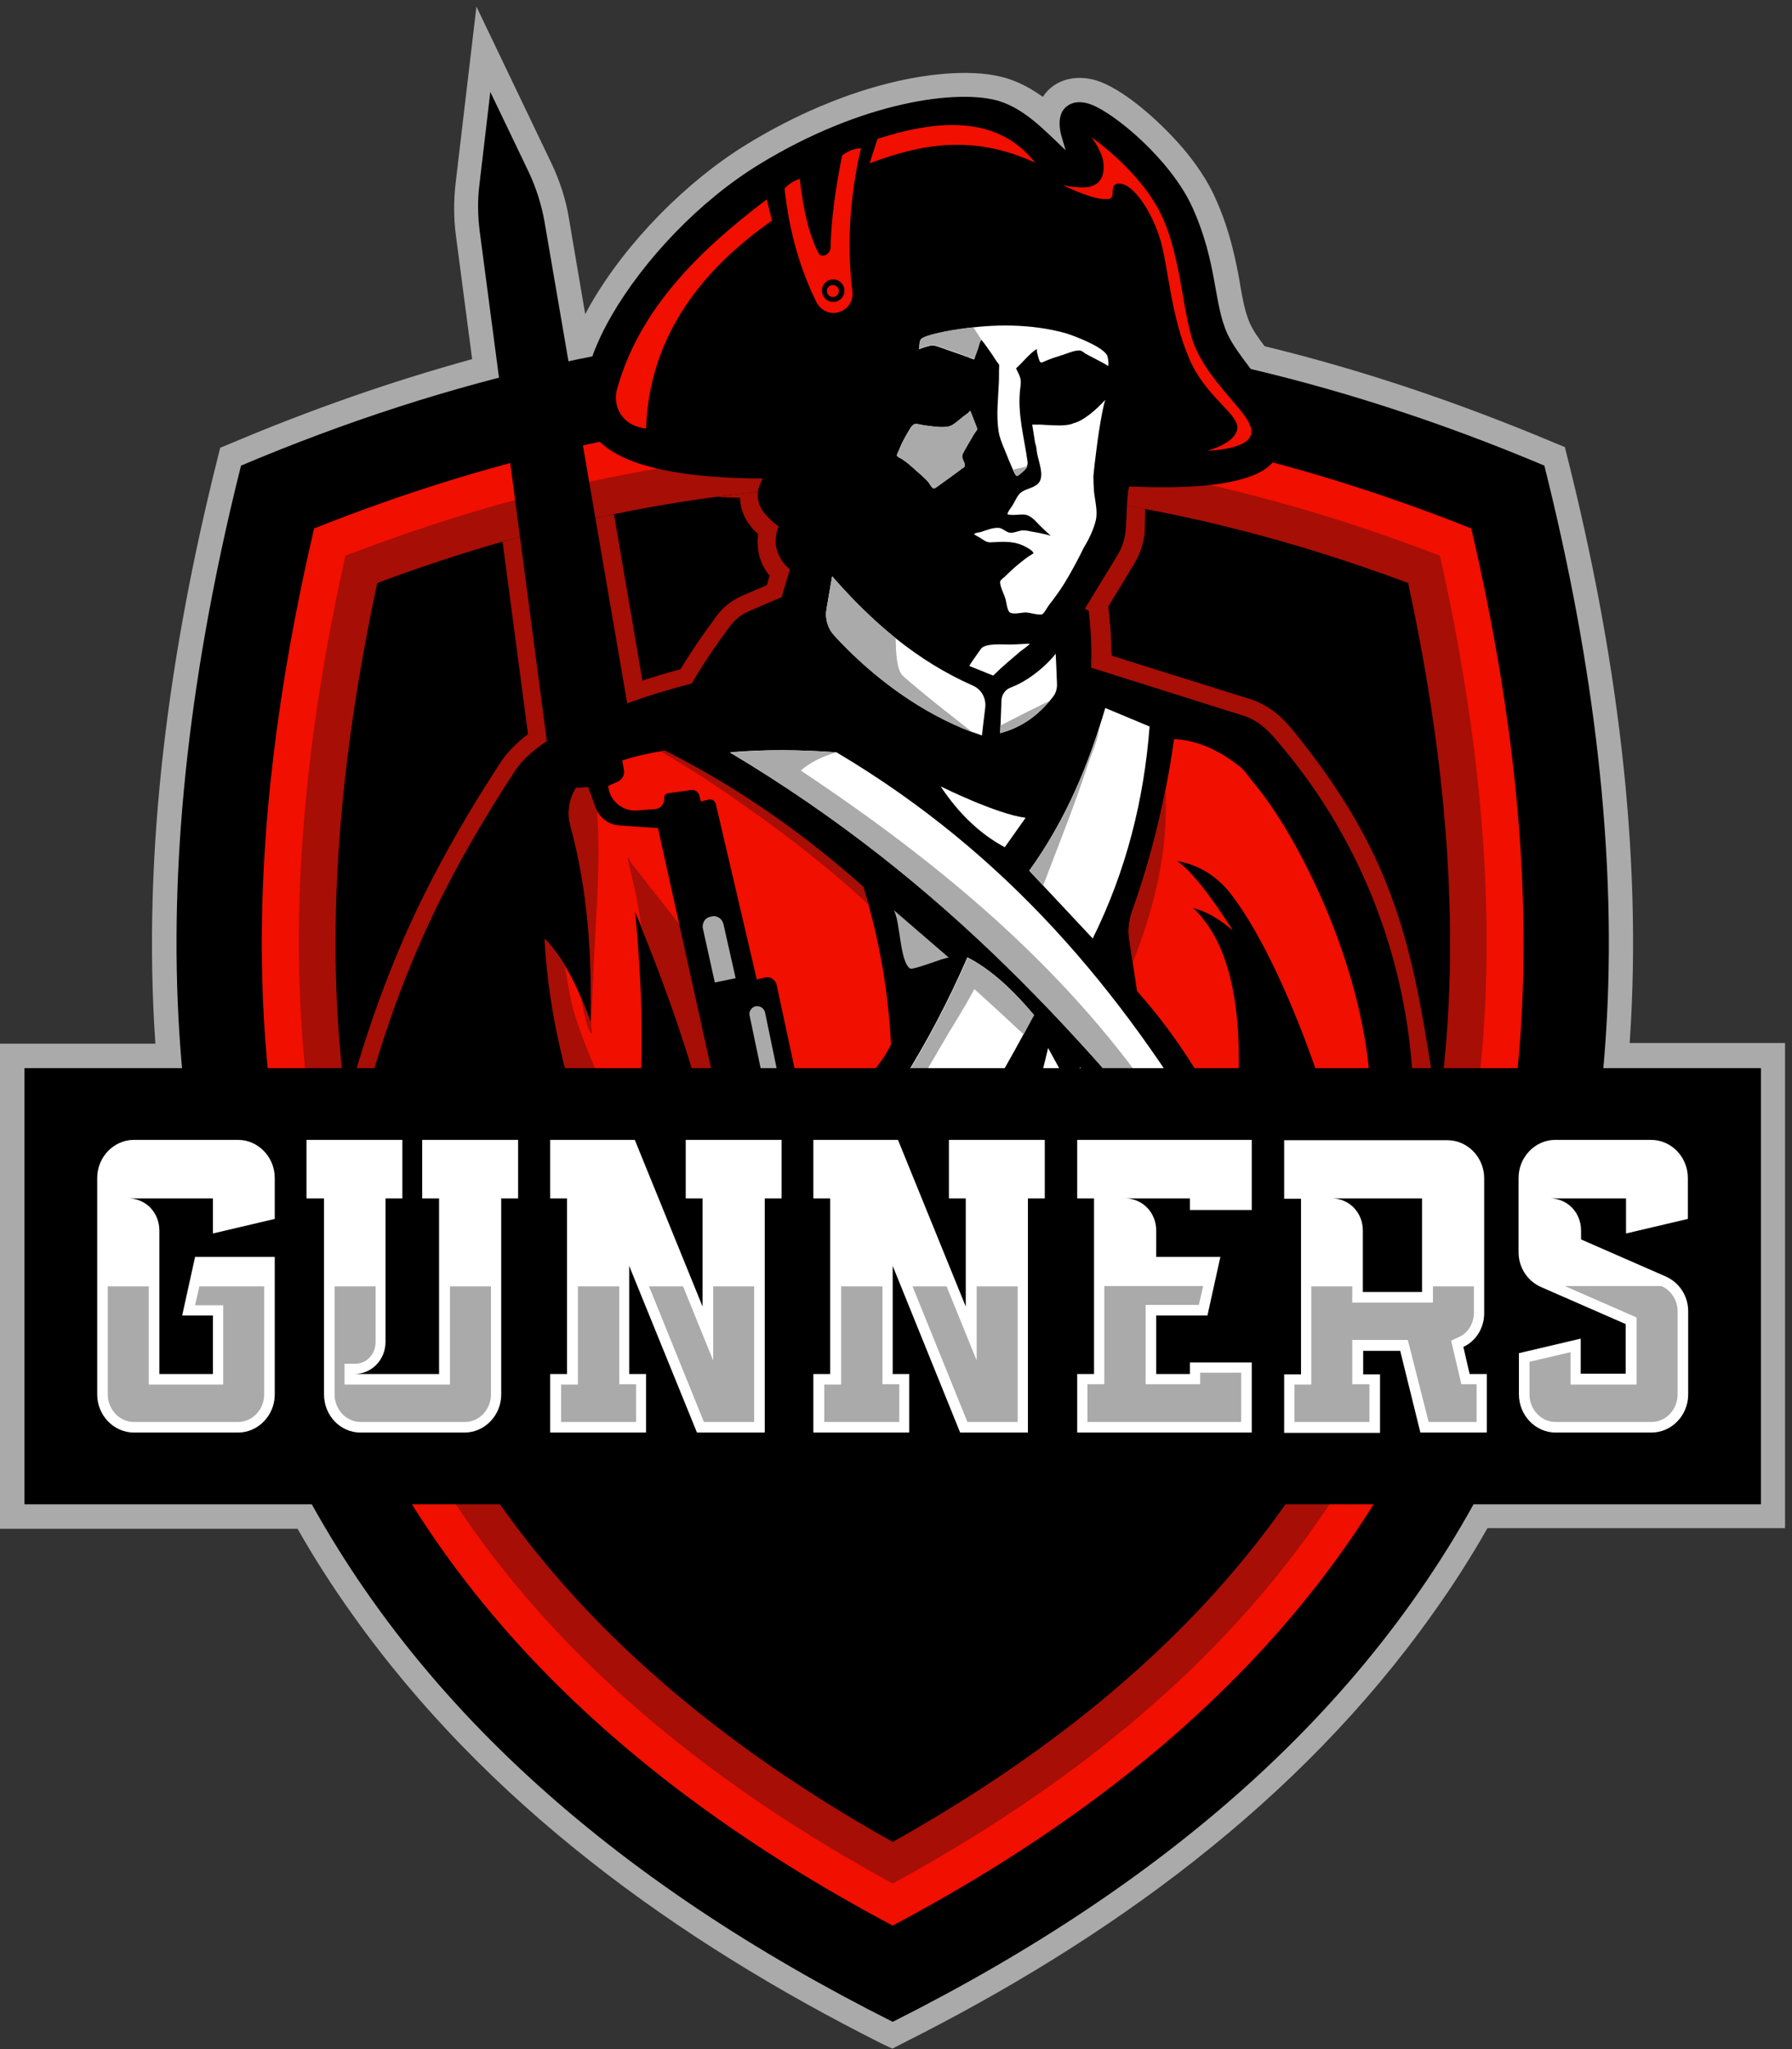 <?xml version="1.0" encoding="utf-8"?>
<!-- Generator: Adobe Illustrator 19.0.0, SVG Export Plug-In . SVG Version: 6.00 Build 0)  -->
<svg version="1.1" id="Layer_1" xmlns="http://www.w3.org/2000/svg" xmlns:xlink="http://www.w3.org/1999/xlink" x="0px" y="0px"
	 viewBox="0 0 542 619.7" style="enable-background:new 0 0 542 619.7;" xml:space="preserve">
<rect x="0" y="0" width="542" height="619.7" fill="#333333" stroke="none"/>
<style type="text/css">
	.st0{fill-rule:evenodd;clip-rule:evenodd;fill:#AAAAAA;}
	.st1{fill-rule:evenodd;clip-rule:evenodd;}
	.st2{fill-rule:evenodd;clip-rule:evenodd;fill:#F10F00;}
	.st3{fill-rule:evenodd;clip-rule:evenodd;fill:#A70E06;}
	.st4{fill-rule:evenodd;clip-rule:evenodd;fill:#FFFFFF;}
	.st5{fill:#FFFFFF;}
</style>
<path class="st0" d="M266.7,618c-62.1-31.2-119.6-72.7-160.2-129.9c-6-8.4-11.5-17-16.5-25.8H0c0-48.9,0-97.8,0-146.7h47
	c-4.1-59.1,4.4-119.4,18.7-176.6l0.9-3.6L70,134c23.9-10.1,48.1-18.6,72.8-25.4l-4.9-37.3c-0.7-5.3-0.7-10.6-0.1-15.9L144.1,2
	l22.7,47.4c2.5,5.3,4.4,11,5.3,16.8l4.9,28.8c0.6-1.1,1.1-2.1,1.7-3.1c10.8-18.7,28.9-37.1,47.4-48.4c13.9-8.5,29.6-15.4,45.5-19
	c9.8-2.2,23.2-3.8,33-0.8c4.1,1.3,7.6,3.3,10.8,5.6c3.7-5.7,10.9-7,17.3-4.6c8.7,3.3,19.5,13.5,25.4,20.5c3.6,4.3,7,9.2,9.3,14.3
	c3.7,8,5.7,15.7,7.3,24.3c0.8,4.5,1.5,9.9,3.4,14.1c1,2.2,2.7,4.6,4.4,6.8c29.7,7.2,58.8,17.1,87.4,29.1l3.4,1.4l0.9,3.6
	c14.3,57.1,22.8,117.4,18.7,176.6h47c0,48.9,0,97.8,0,146.7h-90c-5,8.8-10.5,17.4-16.5,25.8c-40.6,57.2-98.1,98.7-160.2,129.9
	l-3.3,1.7L266.7,618z"/>
<path class="st1" d="M270,98.5c-69,0.4-134.4,15.8-197.1,42.3c-62,247.4,29.2,386.2,197.1,470.6c167.9-84.4,259.1-223.2,197.1-470.6
	C404.4,114.4,339,98.9,270,98.5"/>
<path class="st2" d="M270,582.3c173.5-92.1,219.3-232.3,175-422.5c-56.1-22.3-114.2-35.4-175-35.4c-60.8,0-118.9,13.1-175,35.4
	C50.7,349.9,96.5,490.1,270,582.3"/>
<path class="st3" d="M436.8,173.9c17.1,79.4,21,165.5-12.8,241.2c-30.2,67.7-84.9,115.8-148.6,151.5l-5.4,3l-5.4-3
	c-63.7-35.7-118.5-83.8-148.6-151.5c-33.7-75.8-29.9-161.8-12.8-241.2l1.3-5.9l5.7-2.1c51.4-19.2,104.8-30.3,159.8-30.3
	c55,0,108.4,11.1,159.8,30.3l5.7,2.1L436.8,173.9z"/>
<path class="st1" d="M270,557c61.4-34.4,114.7-80.7,143.9-146.3c32.8-73.6,28.7-157.1,12-234.4c-50.1-18.7-102.1-29.6-155.9-29.6
	c-53.8,0-105.8,10.9-155.9,29.6c-16.6,77.3-20.7,160.8,12,234.4C155.3,476.2,208.6,522.6,270,557"/>
<path class="st3" d="M346.4,153.9c-25-4.7-50.5-7.2-76.4-7.2c-17.9,0-35.7,1.2-53.2,3.5c2.4,0.2,4.7,0.3,7,0.3
	c0.1,3.1,1.2,6.1,3.2,8.6c0.7,0.9,1.5,1.7,2.3,2.4c-0.2,1.5-0.2,3.1,0,4.7c0.4,3,1.6,5.7,3.5,7.9c-0.3,0.9-0.6,1.8-0.8,2.8
	c-2.5,1.1-5.1,2.2-7.6,3.3c-3,1.3-5.7,3.4-7.6,6c-3.9,5.2-7.6,10.6-11,16.2c-3.9,1-7.7,2.2-11.5,3.4l-8.6-50.3
	c-11.3,2.3-22.5,5.1-33.7,8.3c2.6,19.4,5.1,38.8,7.7,58.2c-3.1,2.4-6.1,5.2-8.2,8.4c-3.5,5.4-7,10.9-10.3,16.5
	c-7.1,12-13.6,24.3-19.2,37.1c-6.3,14.6-11.5,29.5-15.8,44.8l-1.4,5.2c0.2,1.5,0.4,3.1,0.7,4.6l7.2,2.4
	c34.5,11.5,68.6,25.8,101.5,41.2c19.9,9.3,39.5,19.1,58.8,29.5c17.4,9.4,34.6,19.3,51.2,30l7,4.5l5.7-6.2
	c21.9-23.6,41.9-50.2,59.5-77.1c2.1-3.2,31.2-34.7,36.4-40c-6.1-39-12.1-65.4-41.2-101.4c-3.6-4.5-7.7-8.2-13.2-10
	c-14-4.4-28-8.8-42.1-13.2l-0.2-1.7c0-3.4-0.2-6.8-0.6-10.3l-0.3-2.9l7.6-12.5c1.8-2.9,3-6.2,3.4-9.6
	C346.3,159,346.3,156.4,346.4,153.9"/>
<path class="st1" d="M328.1,184.1l9.7-15.9c1.4-2.2,2.3-4.7,2.6-7.3c0.3-2.3,0.3-5.6,0.5-9c0.1-1.6,0.3-3.3,0.6-4.8
	c6.3,0.3,20.1,0.7,30.3-1.3c4-0.8,7.4-1.9,10-3.4c2.3-1.4,3.9-3.1,4.8-5c2.5-5.3,1.3-11.1-2.1-16.9c-3.8-6.6-10.3-13.3-13.2-19.4
	c-2.2-4.8-2.9-10-4-15.9c-1.2-6.6-2.8-14-6.7-22.6c-6.5-14.2-23.2-28.2-30.6-31c-4.8-1.8-7.8,0.2-8.9,2.5c-0.7,1.6-0.8,3.7-0.3,6.1
	c0.3,1.3,1,3.4,1.5,5.2c-0.6-0.5-1.1-1-1.7-1.6c-4.8-4.5-10.7-10.8-18.3-13.2c-12.3-3.8-41.4,0-72.5,19
	c-18.4,11.2-35.2,29.2-44.8,45.8c-6.9,11.9-9.9,23.2-7.9,31c1.6,6.6,8.2,11.4,17.2,14.1c11.6,3.6,27.2,4.2,36.4,4.2
	c-0.2,0.5-0.5,1-0.7,1.5c-1.4,3-0.9,6.5,1.2,9c1.3,1.5,2.7,2.9,4.3,4c-0.8,1.9-1,3.9-0.8,5.8c0.4,2.6,1.7,5.1,4.2,7.2l-2.5,8.4
	c-2.6,1.1-7.3,3.1-10,4.3c-2.1,0.9-4,2.4-5.4,4.2l0,0c-4.5,6-8.4,11.8-11.8,17.6c-4.3,1.1-11.6,3.1-19.5,6l-25-145.6
	c-0.9-5.1-2.5-10.2-4.7-14.9l-11.7-24.4l-3.3,28.1c-0.6,4.7-0.5,9.4,0.1,14.1l20.3,154.1c-4.2,2.8-7.5,5.8-9.5,8.8
	c-18.4,28.2-33.1,55.8-44.6,96.9l-1.1,4.1l4,1.3c68,22.7,155.9,64.7,212.7,101.4l3.1,2l2.5-2.7c32.5-35.2,72.2-61.6,94.8-109.4
	c-1.8-34.2-14.2-71-40.5-101.8c-2.9-3.6-6.2-6.8-10.5-8.2l-46.3-14.6c0.2-4.5,0.1-9.5-0.5-15.3l-0.2-1.9L328.1,184.1z"/>
<path class="st4" d="M278,105.6c0.1-1,0-2.2,0.5-2.9c0.9-1.4,9.9-2.9,11.5-3.1c10.4-1.7,21.9-1.7,32.1,1.1
	c2.2,0.6,12.4,4.4,12.9,7.2c0.3,1.3,0.3,2.2,0.2,2.8c-0.9-0.6-1.8-1.1-2.8-1.6c-1.3-0.7-2.7-1.4-4-2.1c-0.5-0.3-1.1-0.9-1.7-1
	c-1.5-0.2-3.9,0.9-5.2,1.3c-1,0.3-2.1,0.7-3.1,1c-1.1,0.4-2.1,0.8-3.2,1.3c-0.1,0-0.3,0-0.4,0c-0.5,0-1.1-3-1.2-3.3
	c0-0.2,0.1-0.8-0.1-0.7c-1.9,1.1-4.2,4-6.2,5.8c0.2,0.3,0.3,0.6,0.4,0.8c1.1,2.2,1.2,2.8,0.9,5.1c-1,7.6,1.2,15,2.2,22.4
	c0.2,1.5-1.2,2.6-2.2,3.4c-0.1,0.1-1,0.8-1.1,0.8c-0.5-0.2-0.9-1.4-1.1-1.8c-0.9-2-1.7-4-2.5-6c-0.8-1.9-1.6-3.8-1.9-5.9
	c-0.7-4.6-0.1-9.7,0.1-14.3c0.1-1.5,0-3.3,0.1-5.1l0.1,0c0,0-0.1,0-0.1-0.1c0-0.1,0-0.2,0-0.4c-0.3-0.4-0.6-0.8-0.9-1.2
	c-0.1-0.1-0.1-0.3-0.2-0.3c-0.9-1.5-2-3-3-4.4c-0.1-0.1-1.2-1.7-1.3-1.6c-0.6,0.3-1,2.5-1.2,3.1c-0.3,0.7-0.5,1.5-0.8,2.2
	c-0.1,0.2-0.1,0.4-0.2,0.6c-0.6-0.2-1.2-0.4-1.8-0.7c-2.7-0.9-5.3-1.9-8-2.8c-0.9-0.3-2.2-0.9-3.2-0.7
	C280.5,104.7,279.3,105.1,278,105.6 M293.5,124.3c0-0.3-0.4,0.3-0.6,0.5c-0.5,0.4-1,0.8-1.6,1.2c-1.2,0.9-2.9,2.7-4.5,3
	c-2.3,0.4-5-0.1-7.4-0.4c-0.8-0.1-2.2-0.6-2.9-0.3c-0.6,0.3-1.1,1-1.4,1.6c-0.8,1.3-1.6,2.7-2.3,4.1c-0.4,0.9-0.8,1.9-1.2,2.8
	c-0.1,0.2-0.4,0.8-0.3,1c0.2,0.4,1.1,0.8,1.5,1c1.2,0.8,2.3,1.7,3.4,2.7c1.5,1.4,3.2,2.7,4.6,4.3c0.3,0.4,1,1.7,1.5,1.9
	c0.4,0.1,1.1-0.5,1.4-0.7c1.2-0.9,2.4-1.7,3.6-2.6c1.2-0.9,2.4-1.7,3.5-2.6c0.2-0.1,1-0.6,1-0.8c0.2-1.4-1.3-2.3-0.6-3.8
	c1-1.9,2.1-3.7,3.2-5.6c0.3-0.6,1-1.3,1.2-1.9L293.5,124.3z M334.3,120.9c-0.4,1.2-0.6,2.4-0.9,3.7c-0.8,4.1-1.4,8.2-1.9,12.4
	c-0.3,2.3-0.6,4.7-0.8,7c0,1.6,0.1,3.1,0.2,4.7c0.3,2.8,1.2,6,0.5,8.8c-0.7,2.7-2,5.5-3.6,8.1c-1.4,2.9-2.9,5.7-4.5,8.5
	c-1.8,3.2-3.9,6.2-6.2,9.1c-0.3,0.4-1.4,2.5-2,2.6c-1.5,0.2-3.6-0.6-5.1-0.6c-1.3,0.1-3.2,0.6-4.4,0.1c-1-0.4-1.2-3.3-1.5-4.2
	c-0.4-1.5-1.7-3.7-1.6-5.2c0-0.4,1-1.2,1.3-1.4c1.4-1.4,2.9-2.8,4.5-4.1c1-0.8,2.1-1.7,3.2-2.4c0.1,0,1.1-0.7,1.1-0.7
	c-0.3-0.9-1.8-1.6-2.5-2c-3.4-1.8-6.7-1.5-10.4-1.3c-1.4,0.1-2.3-0.8-3.5-1.5c-0.1-0.1-1.7-0.9-1.6-1c0.5-0.4,1.5-0.5,2-0.6
	c1.6-0.5,4.1-1.6,5.9-1.2c1,0.3,2,1.3,3,1.4c1.1,0.1,2.4-0.5,3.5-0.7c1.1-0.1,2.3,0.2,3.3,0.4c1.9,0.3,3.7,0.7,5.5,1.2
	c-0.9-0.8-1.9-1.7-2.8-2.6c-1.5-1.4-3-3.6-5.2-3.8c-1.3-0.1-2.6,0.2-3.9,0.1c0,0-1.2-0.1-1.2-0.2c0.1-0.8,1.1-2,1.5-2.6
	c0.7-1.1,1.5-3.1,2.5-3.9c1.6-1.3,3.9-1.3,5.4-2.9c1.9-2.1,0-6.6-0.4-8.9c-0.2-0.9-0.2-2.3-0.6-3.1l-0.9-5.7c0,0,0,0,0,0l0,0
	c0.1,0,0.3,0,0.4,0c0.3,0,0.7,0,1,0c0.9,0,1.8,0,2.7,0.1c2.5,0.1,5.5,0.4,7.9-0.3c0.1,0,0.3-0.1,0.4-0.2
	C327.5,127.4,331.5,124,334.3,120.9z M293.2,201.4c-0.1,0,0.5-0.9,1.1-1.8c0.8-1.1,1.6-2.3,2.4-3.4c1.4-1.9,7.3-1.2,9.6-1.3
	c1.3-0.1,2.7-0.1,4-0.2c0,0,1.1-0.1,1.1,0c0,0.3-2.4,2-2.7,2.2c-2.8,2.4-5.7,4.8-8.3,7.4L293.2,201.4z"/>
<path class="st0" d="M293.5,124.3c0-0.3-0.4,0.3-0.6,0.5c-0.5,0.4-1,0.8-1.6,1.2c-1.2,0.9-2.9,2.7-4.5,3c-2.3,0.4-5-0.1-7.4-0.4
	c-0.8-0.1-2.2-0.6-2.9-0.3c-0.6,0.3-1.1,1-1.4,1.6c-0.8,1.3-1.6,2.7-2.3,4.1c-0.4,0.9-0.8,1.9-1.2,2.8c-0.1,0.2-0.4,0.8-0.3,1
	c0.2,0.4,1.1,0.8,1.5,1c1.2,0.8,2.3,1.7,3.4,2.7c1.5,1.4,3.2,2.7,4.6,4.3c0.3,0.4,1,1.7,1.5,1.9c0.4,0.1,1.1-0.5,1.4-0.7
	c1.2-0.9,2.4-1.7,3.6-2.6c1.2-0.9,2.4-1.7,3.5-2.6c0.2-0.1,1-0.6,1-0.8c0.2-1.4-1.3-2.3-0.6-3.8c1-1.9,2.1-3.7,3.2-5.6
	c0.3-0.6,1-1.3,1.2-1.9L293.5,124.3z M306.5,142l4.3-1c-0.4,0.9-1.3,1.6-2,2.2c-0.1,0.1-1,0.8-1.1,0.8
	C307.1,143.7,306.7,142.5,306.5,142L306.5,142z M294.4,99l2.5,3.8c-0.6,0.4-0.9,2.5-1.2,3c-0.3,0.7-0.5,1.5-0.8,2.2
	c-0.1,0.2-0.1,0.4-0.2,0.6c-0.6-0.2-1.2-0.4-1.8-0.7c-2.7-0.9-5.3-1.9-8-2.8c-0.9-0.3-2.2-0.9-3.2-0.7c-1.2,0.2-2.5,0.6-3.7,1.1
	c0.1-1,0-2.2,0.5-2.9c0.9-1.4,9.9-2.9,11.5-3.1C291.5,99.3,292.9,99.1,294.4,99z"/>
<path class="st4" d="M302.5,221.7c5.7-1.5,11.1-4.7,16-11c0.8-1,1.2-2.3,1.2-3.7c-0.1-3.2-0.4-9.3-0.4-9.3c-3.6,4.5-9,8.5-13.6,10.2
	c-1.6,0.6-2.7,2.1-2.8,3.8C302.8,215.5,302.5,221.7,302.5,221.7 M251.7,174.3c12.1,13.9,25.7,25.6,42.5,33c2.6,1.1,4.1,3.8,3.8,6.6
	c-0.5,3.8-1,8.5-1,8.5c-15.8-5.3-31.6-16-44.7-30.3c-2-2.2-2.8-5.1-2.3-8C250.7,179.9,251.7,174.3,251.7,174.3z"/>
<path class="st0" d="M302.6,219.4c1-0.5,2.1-1.1,3.1-1.6c3.9-2,7.9-4,11.8-5.9c-4.6,5.5-9.7,8.3-15,9.8L302.6,219.4z M270.9,193
	c0.1,4.7,0.3,9.6,2.2,11.4c6.8,6,14,11.5,21.1,17.1c-14.9-5.6-29.6-15.9-41.9-29.3c-2-2.2-2.8-5.1-2.3-8c0.7-4.2,1.7-9.8,1.7-9.8
	C257.7,181.1,264,187.4,270.9,193z"/>
<path class="st0" d="M258,181.2l0,0.6c-0.3,5.4-0.2,10.9,0.2,16.4c-2-1.9-4-4-5.9-6.1c-2-2.2-2.8-5.1-2.3-8c0.7-4.2,1.7-9.8,1.7-9.8
	C253.8,176.7,255.9,179,258,181.2"/>
<path class="st4" d="M284.5,237.8c5.8,8.7,12.3,14.6,19.4,18.4l6.3-8.9C301.4,246.2,284.5,237.8,284.5,237.8 M311.3,263.3l19.2,20.5
	c10.2-20.6,15.5-42,17.2-64.1l-13.4-5.6C329.3,231,322.6,247.6,311.3,263.3z M253,227.5c52.1,30.9,86.2,72.6,113.5,118.4
	c1.8,3,2.9,6.3,3.4,9.7c0.3,2.4-0.8,9.9-0.8,9.9c-40.8-51-82.5-98.7-148.3-138C231,226.6,241.8,226.7,253,227.5z M292.6,289.5
	c7.2,3.7,13.8,9.9,20.1,17.4c-15.2,28.9-32.4,55.5-52.1,78.9l-14.1-7.9l-1.1-15C266.5,339.9,281.4,315.2,292.6,289.5z"/>
<path class="st0" d="M311.3,263.3l4.2,4.5c4.6-12.1,9.5-24.2,13.5-36.5c0.9-2.7,3-7.1,3.4-10.7C327.5,235.2,321.2,249.6,311.3,263.3
	 M309.6,312.8c-4.9-4.6-9.9-9.2-14.9-13.7c-2.8,5.3-6.9,11.8-7.8,13.3c-12.4,21.3-25,42.6-38.4,63.3c-0.4,0.5-0.9,1.4-1.5,2.5
	l-0.4-0.2l-1.1-15c21.1-23,36-47.7,47.2-73.4c7.2,3.7,13.8,9.9,20.1,17.4C311.7,308.8,310.7,310.8,309.6,312.8z M253,227.5
	c-4.2,1.2-7.9,3-10.8,5.5c1.6,1.1,3.3,2.2,4.9,3.3c40.3,27.3,77.2,58.6,104.5,99.3c6.3,9.4,12.4,18.9,17.7,28.9
	c-0.1,0.7-0.2,1.1-0.2,1.1c-40.8-51-82.5-98.7-148.3-138C231,226.6,241.8,226.7,253,227.5z"/>
<path class="st2" d="M373.1,344.8c2.7-22.9,3.8-55.1-12.2-70.2c5,1.3,8.6,4,12,6.8c-6.3-9.9-12.2-17.7-16.8-21
	c5.9,1,10.9,3.9,15.1,8.6c11.8,14.3,23.2,42.9,28.8,60.6l14-6.6c-3.6-35.4-22.4-71.7-35.1-86.6c-1.4-1.7-2.5-3.6-4.3-4.9
	c-7-5.4-13.4-7.7-19.5-8c-2.5,17.9-6.7,35.3-12.7,52.2c-1,2.8-1.3,5.9-0.8,8.8c0.9,5.8,2.3,15.2,2.3,15.2
	C357.5,315,365.9,329.9,373.1,344.8 M218.6,360.3c1.4,4.9,43.6-28.4,50.9-44.5c-0.8-14.8-3.1-30.4-8.4-47.6
	c-18.8-16.8-38.8-30.5-60-41.2c-7.5,1.1-14.3,3.1-20.5,5.8c-6.5,2.8-9.9,10-8,16.8c5.3,19.5,6.6,39.5,6.1,59.6
	c-3.5-9.5-7.5-18.5-13.9-25.3c1.3,24.1,7.1,44.1,13.5,63.6l12.3,7.1c4.8-25.6,4-52.1,1.5-78.9C203.6,303.4,213,331.4,218.6,360.3z"
	/>
<path class="st3" d="M352.5,238.9c-2.5,12.5-5.8,24.8-10.1,36.8c-1,2.8-1.3,5.9-0.8,8.8l1,6.6c0.3-0.7,0.5-1.4,0.8-2.1
	c4-10.3,7-21.1,8.4-32.1c0.7-5.4,0.9-10.9,0.8-16.4C352.6,240,352.6,239.4,352.5,238.9 M170.9,292.4c-1.8-3-3.8-5.9-6.2-8.4
	c1.3,24.1,7.1,44.1,13.5,63.6l12.3,7.1c0.4-1.9,0.7-3.9,1-5.8c-1.2-2.8-2.4-5.5-3.7-8.3c-5.1-11.4-10.7-22.9-14.3-34.9
	C172.3,301.3,171.6,296.8,170.9,292.4z M179.5,233.4c-5.8,3.1-8.8,9.9-7,16.3c5.3,19.5,6.6,39.5,6.1,59.6c-0.9-2.5-1.9-4.9-2.9-7.3
	c1,4.7,2.1,9.5,3,10.4c0.7,0.7,0.1-1.9,0.1-2.8c0.1-2.3,0.2-4.6,0.3-6.8c0.2-6.4,0.6-12.8,0.9-19.2c0.7-13.7,1.7-27.5,0.3-41.2
	C180.1,240,180,236.5,179.5,233.4z M262.7,273.6c-0.5-1.8-1-3.6-1.6-5.4c-18.8-16.8-38.8-30.5-60-41.2c-0.5,0.1-0.9,0.1-1.3,0.2
	c1.1,0.6,2.1,1.2,3.2,1.9c6.1,3.6,11.9,7.4,17.7,11.4c14.5,10,28.5,20.6,41.5,32.6L262.7,273.6z M194.1,280.8
	c-0.5-3.4-1.1-6.7-1.7-10.1c-0.1-0.6-2.6-11.1-2.6-11.1c0.4-0.6,0.8,1.1,1.3,1.6c0.7,1,1.5,1.9,2.3,2.9c2.3,2.9,4.5,5.8,6.8,8.7
	c7.6,9.6,15.2,19.3,22.1,29.4c8.2,12,15,24.5,20.9,37.7c0.5,1.1,1.1,2.2,1.6,3.4c-12.7,11-25.5,19.6-26.2,16.9
	C213.3,333.2,204.7,306.7,194.1,280.8z"/>
<path class="st4" d="M318.1,343.7c1.7,0,3.2,1.4,3.2,3.2c0,1.7-1.4,3.2-3.2,3.2c-1.7,0-3.2-1.4-3.2-3.2
	C314.9,345.1,316.4,343.7,318.1,343.7 M322.4,364.4c1.7,0,3.2,1.4,3.2,3.2c0,1.7-1.4,3.2-3.2,3.2c-1.7,0-3.2-1.4-3.2-3.2
	C319.2,365.8,320.6,364.4,322.4,364.4z M326.6,390.3c1.7,0,3.2,1.4,3.2,3.2c0,1.7-1.4,3.2-3.2,3.2c-1.7,0-3.2-1.4-3.2-3.2
	C323.4,391.7,324.8,390.3,326.6,390.3z M309,409.5l-20.1-12c6.1-11.7,11.5-25,16.3-39.8C308.9,375.5,310.2,392.8,309,409.5z
	 M350.8,395.5c-7,8.8-14.2,16.7-21.5,23.7l-10.9-7c-0.7-22.5-3.6-45.4-9.4-68.9c3.1-7.4,5.7-16.4,8-26.4
	C332.3,344.4,343.2,370.4,350.8,395.5z"/>
<path class="st0" d="M287,289.6C287,289.6,287,289.6,287,289.6L287,289.6c-0.3-0.1-2.4,0.6-2.5,0.6c-1.2,0.4-8.5,3.1-9.2,2.7
	c-3.2-1.9-3-14.6-5-17.7L287,289.6z M331.4,328.2c0.7,0.3-1-1.2-1.5-1.8c-0.4-0.5-2.6-3.7-3.3-3.6c-0.2,0-0.1,0.6-0.1,0.7
	c0.2,2.7,1,5.9,2,8.5L331.4,328.2z M302.9,332.3c0.2-0.1,0.4-1.1,0.5-1.3c0.4-0.9,1-3.7,2-4.1c0.6-0.3,2,0.7,2.5,1
	c0.6,0.3,2.8,1.2,3.1,2c0.1,0.3-0.5,1.1-0.6,1.3c-0.7,1.3-1.5,2.6-2.4,3.8L302.9,332.3z M346.5,346.7L346.5,346.7
	C346.5,346.7,346.5,346.8,346.5,346.7z M346.5,346.7c-0.1-0.1-0.3-0.6-0.5-0.8c-0.4-0.6-0.9-1.2-1.3-1.7c-0.5-0.6-4.6-6-5-5.9
	c-0.8,0.2-1.6,2-2.1,2.6c-3.7,5.4-0.3,5.6,2,11L346.5,346.7z M289.1,355.5c-0.3,0.1,0.3-0.5,0.5-0.7c0.4-0.6,0.8-1.2,1.1-1.8
	c0.6-0.9,1.9-4.4,3.3-3.9c1.3,0.6,2.5,1.4,3.7,2.1c1.1,0.6,4.6,2.2,5.1,3.5c0.2,0.5-0.7,1.6-0.9,2c-1,1.7-2.3,3.2-3.4,4.7
	L289.1,355.5z M363,367.2c-0.1-0.8-5.8-7.5-6.1-7.5c-1.4,0.2-3,3.3-3.7,4.3c-3.9,5.2-5.3,6.1-1.2,11.2c0.6,0.7,1.7,2.7,2.6,3.1
	L363,367.2z M270.9,382.3c-0.1-0.1,0.6-0.9,0.7-1c1.7-2.5,3.4-5.1,5.1-7.6c0.1-0.1,0.2-0.4,0.4-0.4c1.6,0,4.2,2.7,5.4,3.5
	c2.4,1.7,4.9,3.2,7.3,4.9c0.1,0,0.5,0.3,0.5,0.4c0,0.4-1.2,1.6-1.4,1.9c-1.7,2.3-3.1,4.9-4.9,7.1L270.9,382.3z"/>
<path class="st2" d="M263,49.4l2.4-7.4c20-6.5,37-6.4,47.7,7.2C294.1,40.4,278.2,43.7,263,49.4 M251.9,86.2c1,0,1.8,0.8,1.8,1.8
	c0,1-0.8,1.8-1.8,1.8c-1,0-1.8-0.8-1.8-1.8C250.1,87,250.9,86.2,251.9,86.2z M252,84.5c1.9,0,3.4,1.5,3.4,3.4c0,1.9-1.5,3.4-3.4,3.4
	c-1.9,0-3.4-1.5-3.4-3.4C248.6,86,250.1,84.5,252,84.5z M237.3,57c1.4,13.3,4.8,24.6,9.7,34.5c1.1,2.1,3.4,3.4,5.8,3.1c0,0,0,0,0,0
	c3.1-0.4,5.4-3.2,5-6.4c-1.6-13.5-1-27.8,2.6-43.4c-1.9,0.1-3.8,0.8-5.7,2.2c-2,9.9-3.3,19.3-3.5,27.8c0,1.3-1,2.4-2.2,2.5
	c0,0,0,0,0,0c-0.6,0.1-1.2-0.2-1.4-0.7c-3-5.7-4.7-13.5-5.7-22.5C240,54.7,238.5,55.7,237.3,57z M195.4,129.6
	c-2.4-0.3-4.6-1.1-6.3-2.7c-2.4-2.3-3.4-5.8-2.5-9.1c6.5-23.7,24.1-41.5,45.3-57.5l1.6,6.4C209.8,83.3,196.3,103.9,195.4,129.6z
	 M321.5,56c0,0,9.3,4.7,13.6,4.2c2.9-0.3-0.1-4.7,3.4-4.7c4.4,0,10.1,8.9,12.5,17.2c2.4,8.3,3.1,22.9,8.8,36
	c5,11.6,15.2,16.6,14.4,21.1c-0.8,4.5-9.1,6.5-9.1,6.5s13-0.2,13.4-5.5c0.4-5.3-11.4-13.4-16.8-25.3c-4.1-9-4.1-27.5-10.6-40.8
	c-6.5-13.3-21-23.2-21-23.2s3.7,4.7,3.7,8.6c0.1,3.9-1.5,5.7-4.3,6.4C326.7,57.1,321.5,56,321.5,56z"/>
<path class="st1" d="M224.6,366.1L199,250.4c0,0-6.7-0.4-11.7-0.8c-3.2-0.2-6-2.3-7.1-5.3c-1.1-3-2.3-6.3-2.3-6.3s-1.2,0.1-2.5,0.2
	c-2,0.2-3.8-1.3-4-3.2c-2.9-21.7-18-136.5-21.8-165.1c-0.6-4.3-0.6-8.6-0.1-13c0.7-5.6,1.5-12.9,1.5-12.9s2.8,5.8,5.1,10.6
	c2.1,4.3,3.5,9,4.4,13.7c5.2,30.1,25,145.8,28.2,164.5c0.3,1.5-0.5,3-1.9,3.6c-1.4,0.6-2.9,1.3-2.9,1.3s0.1,0.3,0.2,0.9
	c0.8,4,4.5,6.8,8.6,6.5c1.9-0.2,3.8-0.3,5.4-0.4c0.8-0.1,1.6-0.5,2.1-1.1c0.5-0.7,0.8-1.5,0.7-2.3v0c-0.1-0.7,0.4-1.3,1-1.4
	c1.8-0.2,5-0.7,7.1-1c1.1-0.2,2.2,0.5,2.5,1.6c0.3,1,0.5,1.9,0.5,1.9s1.2-0.3,2.3-0.6c0.5-0.1,1-0.1,1.4,0.2
	c0.4,0.3,0.7,0.7,0.8,1.1c2.2,9.5,12.4,53.1,12.4,53.1s1.2-0.3,2.5-0.6c0.8-0.2,1.6-0.1,2.2,0.4c0.7,0.4,1.1,1.1,1.3,1.8
	c3.3,15.5,18.8,87.7,18.8,87.7L224.6,366.1z"/>
<path class="st0" d="M214.9,277.2c-0.8,0.2-1.5,0.6-1.9,1.3c-0.4,0.7-0.6,1.5-0.4,2.3c1.2,5.4,3.6,16.3,3.6,16.3l6.3-1.3
	c0,0-2.5-11-3.7-16.4c-0.4-1.6-1.9-2.6-3.5-2.3C215.2,277.2,215.1,277.2,214.9,277.2 M226.7,307c-0.1-0.6,0-1.2,0.4-1.7
	c0.3-0.5,0.9-0.9,1.5-1h0c1.3-0.2,2.5,0.6,2.8,1.9c2.6,12.4,14.6,70.4,14.6,70.4l-5-1.2C241,375.4,229.3,319.2,226.7,307z"/>
<path class="st1" d="M270,454.9H7.4c0-44,0-87.9,0-131.9H270h262.6c0,44,0,87.9,0,131.9H270z"/>
<path class="st5" d="M470.5,433.2h29c6.1,0,11.1-5.2,11.1-11.5v-25.2c0-4.6-2.7-8.7-6.8-10.5l-25.6-11.2v-2.7c0-5.4-4.1-9.7-9.4-9.7
	h23V373l18.7-4.4v-12.4c0-6.3-5-11.5-11.1-11.5h-29c-6.1,0-11.1,5.2-11.1,11.5v22.5c0,4.6,2.7,8.7,6.8,10.5l25.6,11.2v15h-13.6
	v-10.6l-18.7,4.4v12.4C459.4,428,464.4,433.2,470.5,433.2 M412.2,390.7v-18.6c0-5.4-4.1-9.7-9.4-9.7h27.3v28.3H412.2z M429.6,433.2
	h20.1v-17.7h-5.2l-1.9-8.2c3.9-1.8,6.3-5.8,6.3-10.2v-40.8c0-6.3-5-11.5-11.1-11.5h-49.4v17.7h5.1v53.1h-5.1v17.7h29v-17.7h-5.1
	v-7.1h11.2L429.6,433.2z M378.6,433.2V412h-18.7v3.5h-10.2v-17.7h15.5l3.9-17.7h-19.4v-8c0-5.4-4.1-9.7-9.4-9.7h19.6v3.5h18.7v-21.2
	h-52.8v17.7h5.1v53.1h-5.1v17.7H378.6z M290.4,433.2h20.5v-70.8h5.1v-17.7h-29v17.7h5.1v32.7l-20.5-50.4h-25.6v17.7h5.1v53.1h-5.1
	v17.7h29v-17.7H270v-32.7L290.4,433.2z M210.8,433.2h20.5v-70.8h5.1v-17.7h-29v17.7h5.1v32.7l-20.5-50.4h-25.6v17.7h5.1v53.1h-5.1
	v17.7h29v-17.7h-5.1v-32.7L210.8,433.2z M109,433.2h31.5c6.1,0,11.1-5.2,11.1-11.5v-59.3h5.1v-17.7h-29v17.7h5.1v53.1h-25.6
	c5.2,0,9.4-4.3,9.4-9.7v-43.4h5.1v-17.7h-29v17.7H98v59.3C98,428,102.9,433.2,109,433.2z M40.5,433.2H72c6.1,0,11.1-5.2,11.1-11.5
	v-41.6H59l-3.9,17.7h9.3v17.7H48.2v-43.4c0-5.4-4.1-9.7-9.4-9.7h25.6V373l18.7-4.4v-12.4c0-6.3-5-11.5-11.1-11.5H40.5
	c-6.1,0-11.1,5.2-11.1,11.5v65.5C29.4,428,34.4,433.2,40.5,433.2z"/>
<path class="st0" d="M473.5,389l21.5,9.4v20.3H475v-9.8l-12.4,2.9v9.9c0,4.4,3.4,8.3,7.9,8.3h29c4.5,0,7.9-3.9,7.9-8.3v-25.2
	c0-3.2-1.9-6.3-4.9-7.6H473.5z M432.1,430h14.5v-11.4H442l-3.1-13.2l2.4-1.1c2.9-1.3,4.5-4.3,4.5-7.4V389h-12.4v4.9H409V389h-12.4
	v29.7h-5.1V430h22.7v-11.4H409v-13.4h16.8L432.1,430z M375.4,430v-14.9H363v3.5h-16.5v-24h16.1l1.3-5.7H334v29.7h-5.1V430H375.4z
	 M254.4,389v29.7h-5.1V430h22.7v-11.4h-5.1V389H254.4z M292.6,430h15.2V389h-12.4v22.4l-9.1-22.4h-10.3L292.6,430z M174.8,389v29.7
	h-5.1V430h22.7v-11.4h-5.1V389H174.8z M212.9,430h15.2V389h-12.4v22.4l-9.1-22.4h-10.3L212.9,430z M136.1,389v29.7h-31.9v-6.3h3.2
	c3.6,0,6.2-3,6.2-6.6V389h-12.4v32.7c0,4.4,3.4,8.3,7.9,8.3h31.5c4.5,0,7.9-3.9,7.9-8.3V389H136.1z M60.3,389l-1.3,5.7h8.5v24H45
	V389H32.6v32.7c0,4.4,3.4,8.3,7.9,8.3H72c4.5,0,7.9-3.9,7.9-8.3V389H60.3z"/>
</svg>

